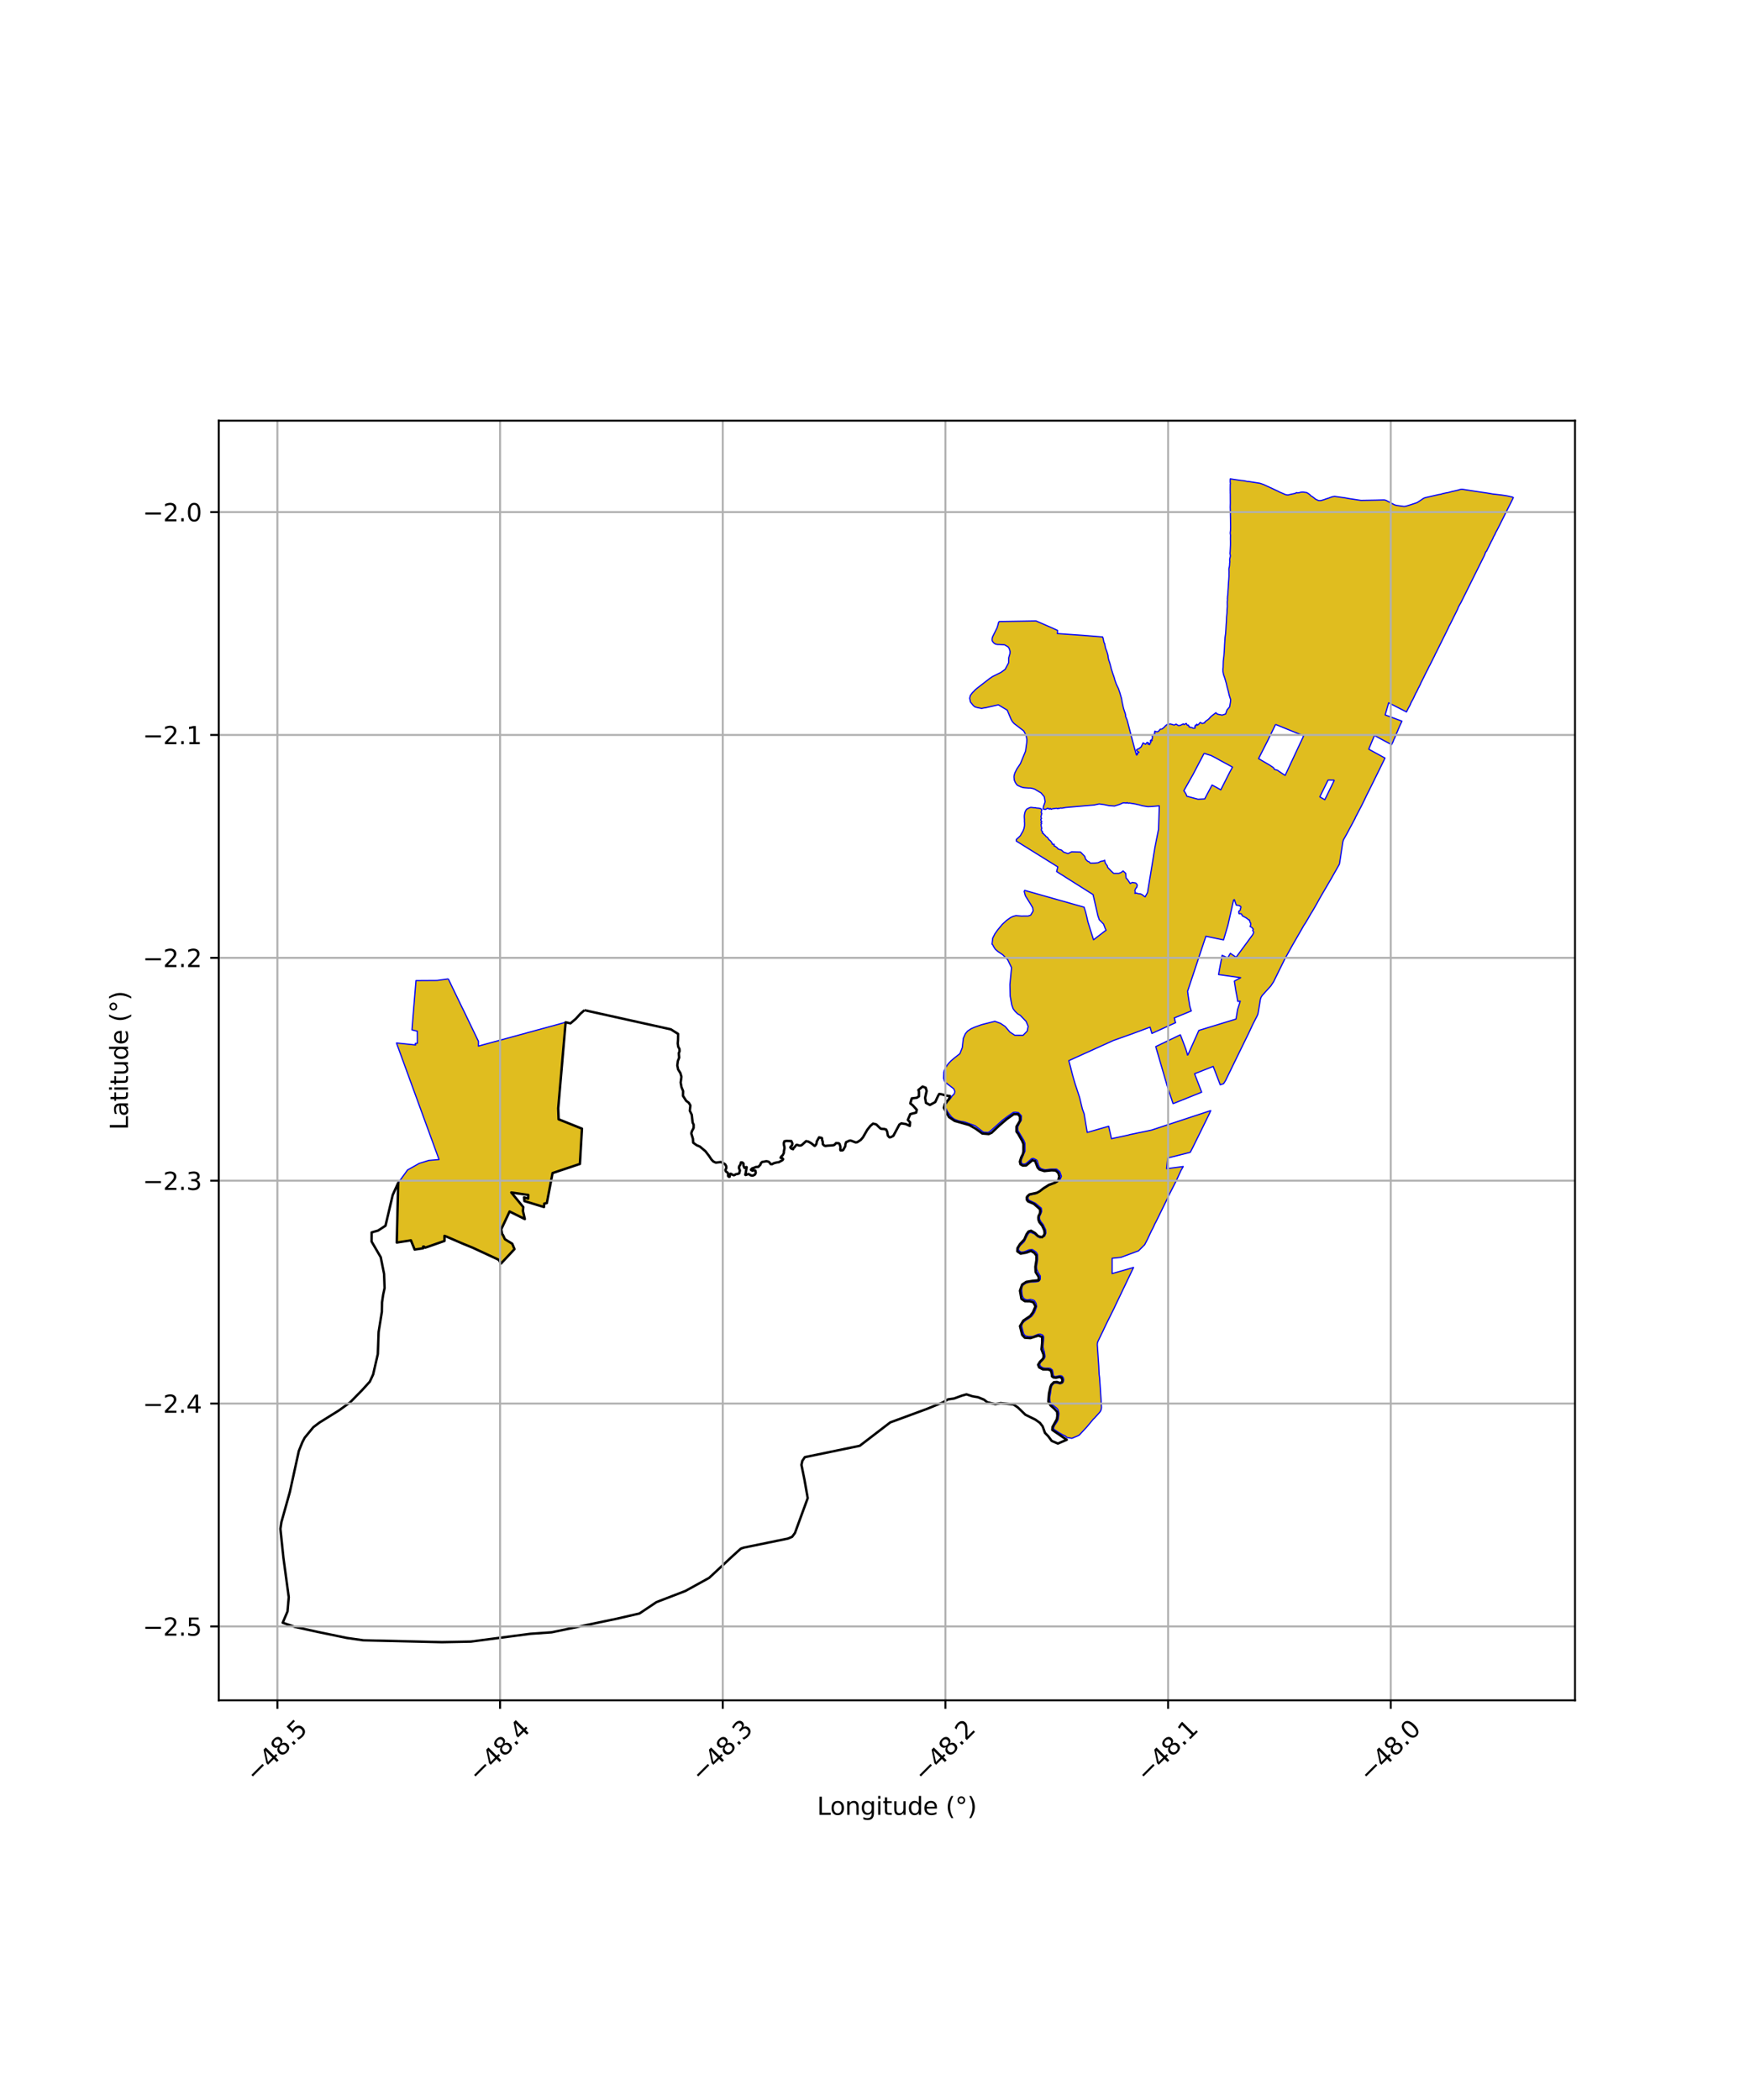 <?xml version="1.0" encoding="utf-8" standalone="no"?>
<!DOCTYPE svg PUBLIC "-//W3C//DTD SVG 1.1//EN"
  "http://www.w3.org/Graphics/SVG/1.1/DTD/svg11.dtd">
<svg xmlns:xlink="http://www.w3.org/1999/xlink" width="720pt" height="864pt" viewBox="0 0 720 864" xmlns="http://www.w3.org/2000/svg" version="1.1">
 <defs>
  <style type="text/css">*{stroke-linejoin: round; stroke-linecap: butt}</style>
 </defs>
 <g id="figure_1">
  <g id="patch_1">
   <path d="M 0 864 
L 720 864 
L 720 0 
L 0 0 
z
" style="fill: #ffffff"/>
  </g>
  <g id="axes_1">
   <g id="patch_2">
    <path d="M 90 699.563 
L 648 699.563 
L 648 173.077 
L 90 173.077 
z
" style="fill: #ffffff"/>
   </g>
   <g id="PatchCollection_1">
    <path d="M 184.439 402.726 
L 186.445 406.912 
L 190.066 414.401 
L 190.553 415.373 
L 191.496 417.295 
L 192.394 419.183 
L 196.853 428.444 
L 196.83 430.394 
L 232.721 420.59 
L 232.387 424.465 
L 229.667 455.967 
L 229.827 460.504 
L 239.434 464.36 
L 238.593 478.875 
L 227.338 482.635 
L 224.985 494.967 
L 223.909 495.195 
L 223.816 496.603 
L 215.773 494.162 
L 215.607 492.64 
L 217.29 493.157 
L 217.346 491.639 
L 210.367 490.633 
L 215.3 496.642 
L 215.153 498.223 
L 215.924 501.556 
L 209.662 498.445 
L 206.23 505.764 
L 206.597 507.722 
L 206.92 508.104 
L 207.733 509.84 
L 210.752 511.708 
L 211.673 513.922 
L 206.141 519.851 
L 205.243 518.378 
L 204.443 517.964 
L 203.957 517.656 
L 203.82 517.582 
L 202.639 517.035 
L 194.418 513.315 
L 193.642 512.945 
L 190.452 511.698 
L 189.038 511.093 
L 183.929 508.875 
L 183.667 508.771 
L 182.885 508.468 
L 182.848 508.809 
L 182.835 508.979 
L 182.87 510.563 
L 181.235 511.133 
L 181.065 511.167 
L 175.791 513.036 
L 175.634 513.096 
L 174.897 513.316 
L 174.415 512.863 
L 174.085 512.911 
L 174.062 513.588 
L 170.616 514.081 
L 169.08 510.289 
L 168.922 510.342 
L 163.248 511.21 
L 163.821 486.675 
L 167.691 481.342 
L 172.475 478.649 
L 176.423 477.429 
L 180.628 477.067 
L 163.12 429.11 
L 170.995 429.932 
L 170.858 429.302 
L 171.72 429.234 
L 171.695 424.267 
L 169.483 423.72 
L 171.149 403.434 
L 179.805 403.379 
L 184.439 402.726 
" clip-path="url(#p86b2818e04)" style="fill: #e0bd1f; stroke: #0000ff; stroke-width: 0.5"/>
    <path d="M 510.728 197.687 
L 511.358 197.736 
L 512.107 197.854 
L 513.218 198.098 
L 513.577 198.085 
L 516.171 198.487 
L 516.55 198.545 
L 517.276 198.656 
L 517.965 198.761 
L 518.316 198.817 
L 518.362 198.832 
L 518.851 198.992 
L 519.98 199.391 
L 526.154 202.258 
L 526.282 202.373 
L 527.882 203.055 
L 528.921 203.506 
L 529.315 203.585 
L 529.689 203.609 
L 529.834 203.665 
L 530.454 203.514 
L 531.753 203.227 
L 532.347 203.105 
L 532.928 202.97 
L 533.185 202.818 
L 533.416 202.658 
L 533.75 202.781 
L 534.601 202.69 
L 534.849 202.583 
L 535.18 202.514 
L 535.837 202.449 
L 536.568 202.487 
L 536.844 202.572 
L 537.3 202.577 
L 537.664 202.705 
L 537.98 202.867 
L 538.292 203.079 
L 538.929 203.532 
L 539.226 203.904 
L 539.951 204.358 
L 540.459 204.73 
L 541.285 205.39 
L 542.366 205.887 
L 542.57 205.958 
L 542.793 205.941 
L 543.15 205.96 
L 543.525 205.919 
L 544.217 205.726 
L 544.592 205.601 
L 544.758 205.578 
L 545.325 205.346 
L 546.949 204.832 
L 547.149 204.724 
L 547.907 204.466 
L 548.279 204.347 
L 549.143 204.228 
L 553.414 204.832 
L 555.128 205.151 
L 555.478 205.201 
L 557.393 205.487 
L 559.261 205.768 
L 559.992 205.868 
L 566.271 205.755 
L 567.041 205.732 
L 569.323 205.678 
L 569.682 205.706 
L 570.033 205.793 
L 570.381 205.938 
L 571.412 206.482 
L 573.799 207.72 
L 574.613 207.944 
L 577.681 208.371 
L 578.437 208.252 
L 579.876 207.826 
L 582.988 206.811 
L 584.262 205.991 
L 585.615 205.063 
L 586.32 204.768 
L 591.866 203.49 
L 592.783 203.349 
L 593.399 203.145 
L 595.228 202.725 
L 595.633 202.688 
L 597.822 202.104 
L 597.936 202.112 
L 599.595 201.715 
L 600.029 201.625 
L 600.305 201.498 
L 600.666 201.414 
L 601.015 201.341 
L 601.355 201.313 
L 601.697 201.321 
L 602.049 201.362 
L 602.421 201.418 
L 603.852 201.642 
L 604.228 201.7 
L 605.749 201.938 
L 609.044 202.434 
L 611.285 202.762 
L 611.66 202.815 
L 614.265 203.266 
L 616.734 203.537 
L 617.72 203.655 
L 619.698 203.954 
L 620.354 204.077 
L 622.239 204.503 
L 622.636 204.733 
L 621.57 206.902 
L 621.45 207.136 
L 620.56 208.888 
L 619.57 210.855 
L 618.612 212.785 
L 618.514 212.984 
L 617.143 215.723 
L 615.93 218.113 
L 615.334 219.167 
L 615.154 219.664 
L 614.4 221.043 
L 614.293 221.374 
L 613.665 222.623 
L 613.351 223.103 
L 613.363 223.232 
L 613.059 223.833 
L 612.934 223.947 
L 612.915 224.125 
L 612.167 225.62 
L 611.55 226.876 
L 611.306 226.986 
L 610.719 228.538 
L 609.417 231.15 
L 608.182 233.626 
L 607.248 235.5 
L 606.411 237.179 
L 604.086 241.864 
L 602.954 244.141 
L 601.958 246.142 
L 601.009 248.037 
L 600.629 248.678 
L 600.042 249.767 
L 599.672 250.699 
L 598.9 252.272 
L 598.069 253.941 
L 597.411 255.278 
L 596.755 256.602 
L 596.168 257.674 
L 595.798 258.529 
L 595.503 259.124 
L 594.692 260.767 
L 594.057 262.049 
L 593.421 263.344 
L 592.718 264.76 
L 592.483 265.207 
L 591.981 266.252 
L 591.406 267.412 
L 590.548 269.069 
L 590.183 269.875 
L 589.382 271.481 
L 588.533 273.185 
L 587.739 274.677 
L 587.604 275.028 
L 587.388 275.43 
L 586.469 277.217 
L 585.572 279.067 
L 584.529 281.128 
L 584.487 281.306 
L 584.165 281.954 
L 583.683 282.925 
L 583.532 283.152 
L 583.362 283.577 
L 583.049 284.203 
L 582.731 284.854 
L 582.517 285.14 
L 581.579 287.173 
L 581.249 287.84 
L 580.639 288.911 
L 580.069 290.231 
L 579.459 291.317 
L 578.666 292.905 
L 571.338 289.155 
L 570.363 292.511 
L 569.89 294.139 
L 576.772 296.686 
L 576.742 296.858 
L 576.033 298.351 
L 575.454 299.658 
L 575.002 300.784 
L 574.61 301.693 
L 574.187 302.696 
L 573.808 303.61 
L 573.411 304.399 
L 573.24 304.948 
L 572.93 305.616 
L 572.525 306.379 
L 565.479 302.597 
L 563.143 308.239 
L 569.806 311.881 
L 569.345 312.901 
L 568.653 314.297 
L 567.525 316.602 
L 566.69 318.294 
L 566.198 319.293 
L 565.853 319.997 
L 564.845 322.043 
L 564.167 323.408 
L 563.306 325.159 
L 562.395 326.941 
L 561.313 329.209 
L 560.189 331.494 
L 557.741 336.169 
L 557.672 336.318 
L 557.481 336.792 
L 554.045 343.212 
L 552.717 345.559 
L 552.504 346.306 
L 551.93 350.015 
L 551.163 355.039 
L 551.089 355.39 
L 550.986 355.703 
L 547.625 361.63 
L 543.851 368.084 
L 542.788 369.941 
L 541.833 371.689 
L 539.975 374.913 
L 539.271 376.009 
L 538.865 376.728 
L 538.771 376.873 
L 538.236 377.844 
L 537.846 378.497 
L 537.101 379.732 
L 536.439 380.73 
L 535.183 382.941 
L 533.087 386.578 
L 531.856 388.702 
L 528.646 394.479 
L 526.306 399.216 
L 525.649 400.553 
L 525.012 401.855 
L 524.03 403.856 
L 523.039 405.363 
L 522.899 405.591 
L 521.56 407.073 
L 520.356 408.406 
L 519.269 409.61 
L 518.755 410.483 
L 518.542 411.252 
L 518.358 412.409 
L 518.073 414.153 
L 517.772 416.034 
L 517.53 417.231 
L 517.247 417.922 
L 515.362 421.602 
L 513.843 424.878 
L 512.654 427.306 
L 511.187 430.301 
L 508.611 435.577 
L 504.199 444.628 
L 503.411 445.861 
L 502.04 446.312 
L 499.137 438.76 
L 491.645 441.717 
L 491.48 441.758 
L 494.391 449.352 
L 493.134 449.874 
L 492.98 449.941 
L 483.66 453.675 
L 482.624 454.067 
L 479.974 446.07 
L 479.975 445.949 
L 475.5 430.609 
L 485.625 425.742 
L 485.944 426.524 
L 486.556 428.121 
L 487.914 431.741 
L 488.423 433.378 
L 488.562 434.073 
L 488.744 433.994 
L 493.237 423.948 
L 508.538 419.264 
L 509.168 415.386 
L 510.264 411.914 
L 509.261 412.009 
L 508.894 409.924 
L 508.467 407.685 
L 507.834 403.663 
L 510.455 402.25 
L 501.354 400.965 
L 502.02 397.259 
L 502.434 395.159 
L 502.803 393.015 
L 505.1 394.116 
L 506.204 392.23 
L 508.58 393.832 
L 515.329 384.653 
L 515.65 384.048 
L 515.805 383.474 
L 515.376 382.805 
L 515.643 382.291 
L 515.028 381.562 
L 514.332 381.193 
L 514.568 380.542 
L 514.562 379.798 
L 514.24 379.342 
L 514.145 378.663 
L 513.956 378.44 
L 513.575 378.392 
L 513.194 377.947 
L 512.802 377.75 
L 512.617 377.519 
L 512.369 377.486 
L 511.984 377.223 
L 511.673 377.117 
L 511.533 376.935 
L 511.261 376.903 
L 511.032 376.652 
L 510.995 376.457 
L 510.844 376.16 
L 510.641 375.987 
L 510.526 375.913 
L 510.402 375.904 
L 510.222 375.996 
L 510.089 375.972 
L 509.768 375.932 
L 509.754 375.684 
L 509.627 375.469 
L 509.679 375.179 
L 509.651 374.919 
L 509.919 374.748 
L 510.254 374.482 
L 510.32 374.159 
L 510.34 373.943 
L 510.369 373.801 
L 510.451 373.562 
L 510.518 373.529 
L 510.524 373.007 
L 510.108 372.802 
L 510.055 372.628 
L 509.343 372.524 
L 508.619 372.389 
L 507.857 370.144 
L 507.543 370.27 
L 505.204 380.649 
L 503.398 386.717 
L 496.134 385.194 
L 488.606 407.846 
L 488.874 409.917 
L 489.188 411.937 
L 489.512 413.924 
L 489.81 414.926 
L 490.137 415.936 
L 483.13 418.805 
L 483.416 419.657 
L 483.285 419.734 
L 483.683 420.753 
L 473.915 425.19 
L 473.165 422.599 
L 465.552 425.439 
L 465.39 425.491 
L 458.046 428.102 
L 439.737 436.389 
L 440.519 439.29 
L 441.146 441.799 
L 441.656 443.646 
L 442.366 446.04 
L 444.164 451.491 
L 445.286 456.132 
L 445.338 456.32 
L 446.022 458.207 
L 447.323 465.91 
L 449.303 465.34 
L 456.138 463.368 
L 457.298 468.499 
L 460.877 467.724 
L 464.239 466.994 
L 464.368 466.962 
L 465.005 466.762 
L 465.554 466.667 
L 467.028 466.363 
L 467.655 466.222 
L 469.633 465.817 
L 471.338 465.464 
L 473.863 464.921 
L 498.139 456.925 
L 497.278 458.807 
L 493.368 466.78 
L 490.717 472.154 
L 489.703 474.108 
L 480.91 476.309 
L 480.632 476.429 
L 480.429 476.532 
L 480.243 478.288 
L 479.975 480.83 
L 486.819 479.938 
L 485.825 481.693 
L 483.999 485.696 
L 481.242 491.117 
L 480.144 493.444 
L 479.235 495.291 
L 478.121 497.556 
L 476.927 499.996 
L 475.734 502.422 
L 475.049 503.701 
L 474.974 503.873 
L 474.745 504.448 
L 474.274 505.418 
L 473.775 506.324 
L 472.143 509.811 
L 470.953 512.114 
L 468.428 514.631 
L 461.153 517.317 
L 457.562 517.687 
L 457.55 523.994 
L 466.377 521.474 
L 458.584 537.775 
L 458.578 537.832 
L 454.989 545.071 
L 454.193 546.751 
L 453.953 547.293 
L 452.436 550.399 
L 451.955 551.401 
L 451.645 552.093 
L 451.537 552.46 
L 451.481 552.843 
L 451.459 553.241 
L 451.577 555.107 
L 451.611 555.484 
L 451.985 560.878 
L 452.062 562.077 
L 452.208 565.344 
L 452.398 566.848 
L 452.819 573.15 
L 452.978 575.643 
L 453.073 577.137 
L 453.18 579.006 
L 453.155 579.38 
L 452.98 580.117 
L 452.854 580.421 
L 452.466 581.037 
L 451.97 581.602 
L 451.205 582.439 
L 450.195 583.548 
L 449.873 583.819 
L 447.111 587.141 
L 444.069 590.403 
L 443.427 590.759 
L 441.18 591.691 
L 440.935 591.75 
L 439.016 591.417 
L 438.202 590.748 
L 437.185 590.311 
L 435.328 589.223 
L 433.616 588.049 
L 433.463 587.723 
L 433.526 587.311 
L 433.607 587.093 
L 433.891 586.411 
L 434.476 585.605 
L 434.912 584.931 
L 435.263 584.192 
L 435.357 583.913 
L 435.414 583.628 
L 435.656 581.757 
L 435.665 581.445 
L 435.408 580.347 
L 435.309 580.034 
L 434.759 579.347 
L 433.227 578.173 
L 432.823 577.862 
L 432.036 576.832 
L 431.976 576.639 
L 431.907 575.786 
L 431.879 575.201 
L 431.915 574.629 
L 432.209 573.162 
L 432.238 572.852 
L 432.416 571.376 
L 432.725 570.251 
L 432.838 570.033 
L 433.376 569.389 
L 433.776 569.078 
L 434.238 568.97 
L 435.979 569.292 
L 436.651 569.241 
L 437.021 569.089 
L 437.449 568.536 
L 437.589 568.185 
L 437.639 567.506 
L 437.573 567.15 
L 437.443 566.796 
L 437.001 566.242 
L 436.645 566.058 
L 436.265 566.019 
L 435.612 566.067 
L 434.448 566.342 
L 434.195 566.374 
L 433.992 566.358 
L 433.587 566.113 
L 433.325 565.717 
L 433.204 564.586 
L 432.949 563.642 
L 432.154 563.025 
L 431.786 562.938 
L 430.85 562.926 
L 429.98 562.93 
L 429.182 562.784 
L 428.467 562.399 
L 428.076 562.065 
L 427.832 561.669 
L 427.819 561.201 
L 427.868 560.983 
L 427.962 560.771 
L 428.26 560.371 
L 428.463 560.198 
L 429.243 559.359 
L 429.665 558.914 
L 429.915 558.306 
L 429.933 557.945 
L 429.802 557.055 
L 429.749 556.776 
L 429.679 556.198 
L 429.322 555.094 
L 429.284 554.817 
L 429.146 554.269 
L 429.137 554.02 
L 429.249 552.277 
L 429.328 551.693 
L 429.419 550.505 
L 429.416 550.178 
L 429.342 549.814 
L 428.907 549.252 
L 427.961 548.901 
L 427.01 549.011 
L 424.89 549.905 
L 423.099 549.919 
L 421.913 549.605 
L 421.406 549.143 
L 421.066 548.501 
L 420.624 546.716 
L 420.351 545.521 
L 420.639 544.619 
L 420.838 544.226 
L 421.559 543.586 
L 422.152 543.112 
L 423.303 542.411 
L 424.49 541.518 
L 425.242 540.512 
L 425.733 539.695 
L 426.496 537.598 
L 426.41 536.931 
L 426.289 536.276 
L 425.586 535.146 
L 424.946 534.839 
L 423.981 534.634 
L 423.357 534.733 
L 422.516 534.8 
L 421.739 534.575 
L 421.11 534.099 
L 420.705 533.39 
L 420.469 532.273 
L 420.344 530.792 
L 420.396 529.929 
L 420.654 529.142 
L 420.975 528.722 
L 421.893 528.042 
L 423.291 527.575 
L 423.858 527.479 
L 425.362 527.433 
L 426.295 527.381 
L 427.268 527.177 
L 427.992 526.369 
L 428.024 525.022 
L 427.033 523.376 
L 426.557 522.276 
L 426.468 521.712 
L 426.469 520.833 
L 426.686 519.641 
L 426.912 518.089 
L 426.888 516.148 
L 426.36 515.24 
L 425.563 514.646 
L 424.714 514.109 
L 423.401 514.214 
L 422.257 514.704 
L 421.148 515.102 
L 420.042 515.137 
L 419.377 514.68 
L 419.079 514.294 
L 419.063 513.794 
L 419.21 513.26 
L 419.5 512.769 
L 419.869 512.314 
L 420.753 511.467 
L 421.429 510.77 
L 422.528 508.54 
L 422.986 507.744 
L 423.31 507.308 
L 423.747 507.088 
L 424.252 507.09 
L 425.583 507.698 
L 426.75 508.681 
L 427.949 509.335 
L 429.805 508.595 
L 430.319 507.268 
L 430.183 505.911 
L 429.22 503.856 
L 428.253 502.63 
L 427.834 501.84 
L 427.672 501.305 
L 427.682 500.752 
L 427.814 500.205 
L 428.088 499.668 
L 428.573 498.452 
L 428.424 497.081 
L 425.977 495.026 
L 424.373 494.28 
L 423.398 493.833 
L 422.955 493.276 
L 422.976 492.523 
L 423.165 492.078 
L 423.796 491.651 
L 424.63 491.47 
L 426.163 491.18 
L 431.573 487.74 
L 434.937 486.327 
L 436.139 485.241 
L 436.717 483.965 
L 436.021 482.095 
L 434.73 481.012 
L 432.175 481.03 
L 430.098 481.287 
L 428.962 481.032 
L 428.43 480.85 
L 428.218 480.704 
L 428.005 480.517 
L 427.609 480.103 
L 427.474 479.875 
L 427.358 479.621 
L 427.174 479.049 
L 426.991 478.469 
L 426.837 477.86 
L 426.694 477.521 
L 426.425 477.223 
L 425.199 476.612 
L 424.452 476.717 
L 422.334 478.573 
L 421.613 478.96 
L 420.672 478.891 
L 420.227 478.321 
L 420.172 477.264 
L 421.73 473.583 
L 421.695 470.375 
L 421.201 469.117 
L 418.785 465.126 
L 418.734 463.663 
L 419.564 461.919 
L 420.223 460.852 
L 420.254 459.097 
L 419.066 457.778 
L 417.752 457.594 
L 416.868 457.692 
L 414.489 459.347 
L 412.523 460.829 
L 407.467 465.356 
L 406.574 465.913 
L 404.634 465.817 
L 401.201 463.172 
L 397.21 461.719 
L 396.407 461.509 
L 395.612 461.425 
L 394.843 461.243 
L 394.465 461.168 
L 394.108 461.042 
L 393.187 460.691 
L 392.668 460.453 
L 392.021 459.995 
L 391.32 459.368 
L 390.501 458.271 
L 389.706 457.157 
L 388.91 455.443 
L 389.013 454.832 
L 389.248 454.203 
L 389.869 453.171 
L 391.216 451.738 
L 391.738 450.9 
L 392.585 450.065 
L 392.865 449.077 
L 392.409 447.977 
L 391.816 447.505 
L 389.841 445.996 
L 389.188 445.463 
L 388.645 444.915 
L 388.24 443.66 
L 388.331 441.117 
L 388.512 440.463 
L 388.645 440.147 
L 388.805 439.822 
L 388.957 439.495 
L 389.111 439.195 
L 389.301 438.903 
L 389.492 438.6 
L 389.679 438.303 
L 389.87 438.021 
L 390.088 437.749 
L 390.301 437.475 
L 391.282 436.46 
L 392.632 435.303 
L 394.93 433.507 
L 395.897 431.065 
L 396.335 427.204 
L 397.181 425.309 
L 398.053 424.239 
L 399.525 423.265 
L 401.034 422.596 
L 403.836 421.58 
L 409.314 420.195 
L 411.643 421.04 
L 413.553 422.32 
L 415.516 424.633 
L 417.549 425.961 
L 420.908 425.962 
L 422.625 424.218 
L 423.023 422.253 
L 422.176 420.237 
L 419.769 417.738 
L 418.654 417.091 
L 418.202 416.648 
L 417.739 416.188 
L 417.53 415.962 
L 417.342 415.714 
L 416.959 415.186 
L 416.794 414.943 
L 416.269 413.43 
L 415.619 409.813 
L 415.507 405.102 
L 416.174 398.107 
L 414.578 394.83 
L 414.021 394.274 
L 412.538 392.805 
L 410.584 391.485 
L 409.508 390.553 
L 409.008 389.81 
L 408.363 388.617 
L 408.14 388.472 
L 408.428 385.98 
L 409.357 384.152 
L 410.454 382.609 
L 412.38 380.29 
L 414.145 378.669 
L 415.787 377.508 
L 416.839 377.013 
L 417.977 376.717 
L 420.207 376.892 
L 423.054 376.868 
L 424.057 376.511 
L 425.063 374.803 
L 424.874 373.456 
L 423.863 371.739 
L 421.955 368.701 
L 421.778 368.248 
L 421.656 367.816 
L 421.591 367.598 
L 421.542 367.434 
L 421.456 367.031 
L 421.371 366.722 
L 421.604 366.33 
L 446.017 373.242 
L 446.665 375.297 
L 447.164 377.334 
L 447.577 379.211 
L 449.907 386.66 
L 454.916 382.812 
L 455.093 382.734 
L 454.764 382.141 
L 454.033 380.191 
L 452.262 378.396 
L 451.697 376.724 
L 449.721 368.061 
L 434.723 358.586 
L 435.207 356.669 
L 418.119 346.027 
L 418.124 345.408 
L 418.734 344.854 
L 419.223 344.41 
L 419.822 343.81 
L 420.309 342.903 
L 420.862 341.999 
L 421.29 340.933 
L 421.506 339.796 
L 421.529 338.636 
L 421.47 337.967 
L 421.488 337.307 
L 421.42 336.188 
L 421.434 335.534 
L 421.527 334.89 
L 421.683 334.25 
L 421.821 333.848 
L 422.116 333.304 
L 422.433 332.906 
L 422.976 332.604 
L 423.459 332.373 
L 423.872 332.222 
L 424.107 332.161 
L 424.364 332.188 
L 424.819 332.229 
L 425.27 332.297 
L 425.674 332.316 
L 425.964 332.304 
L 426.388 332.432 
L 427.015 332.481 
L 427.519 332.525 
L 427.999 332.628 
L 428.505 332.928 
L 428.577 333.528 
L 428.312 334.187 
L 428.579 334.531 
L 428.623 334.67 
L 428.572 334.93 
L 428.451 335.179 
L 428.454 335.428 
L 428.263 335.993 
L 428.497 336.753 
L 428.477 336.886 
L 428.245 337.048 
L 428.189 337.362 
L 428.398 337.634 
L 428.608 338.092 
L 428.262 338.375 
L 428.579 338.798 
L 428.289 339.265 
L 428.4 339.562 
L 428.359 339.853 
L 428.442 340.208 
L 428.538 340.486 
L 428.598 340.909 
L 428.367 341.419 
L 428.575 341.855 
L 428.917 342.086 
L 428.829 342.741 
L 429.379 342.949 
L 429.454 343.267 
L 429.9 343.596 
L 430.443 344.249 
L 430.904 344.47 
L 431.612 345.514 
L 432.064 345.821 
L 432.68 346.55 
L 432.989 347.336 
L 433.733 347.381 
L 433.622 348.001 
L 434.199 348.232 
L 435.012 348.852 
L 435.345 349.305 
L 436.721 349.748 
L 437.574 350.565 
L 439.398 351.197 
L 440.893 350.469 
L 444.576 350.571 
L 446.279 352.317 
L 446.671 353.517 
L 447.51 354.371 
L 447.986 354.497 
L 448.606 355.131 
L 450.373 355.089 
L 451.853 354.935 
L 452.893 354.378 
L 453.858 354.232 
L 454.501 353.939 
L 454.704 355.016 
L 455.574 356.237 
L 455.757 356.902 
L 457.182 358.391 
L 458.189 359.325 
L 460.334 359.325 
L 461.271 358.966 
L 462.075 358.319 
L 463.148 359.325 
L 463.287 361.216 
L 463.819 361.766 
L 464.221 362.341 
L 465.006 363.517 
L 465.856 363.061 
L 467.273 363.299 
L 467.671 363.703 
L 467.907 364.196 
L 467.733 364.973 
L 467.563 365.082 
L 467.577 365.303 
L 467.317 365.447 
L 466.918 366.341 
L 467.065 366.899 
L 466.942 367.563 
L 467.565 367.422 
L 468.131 367.655 
L 469.257 367.783 
L 469.963 368.12 
L 470.44 368.534 
L 471.142 368.986 
L 472.124 367.228 
L 473.766 357.289 
L 475.158 348.673 
L 476.646 341.19 
L 476.944 331.714 
L 476.94 331.543 
L 475.341 331.689 
L 473.777 331.83 
L 472.211 331.88 
L 471.262 331.727 
L 470.049 331.531 
L 468.762 331.175 
L 468.716 331.142 
L 468.472 331.081 
L 467.894 330.99 
L 467.537 330.877 
L 467.037 330.776 
L 466.771 330.747 
L 466.709 330.711 
L 464.616 330.393 
L 464.491 330.453 
L 464.086 330.448 
L 463.727 330.207 
L 463.462 330.403 
L 462.611 330.316 
L 462.514 330.298 
L 462.379 330.324 
L 462.138 330.323 
L 461.703 330.458 
L 461.217 330.706 
L 460.52 330.986 
L 458.546 331.632 
L 456.317 331.481 
L 454.287 331.052 
L 452.211 330.765 
L 450.161 331.213 
L 438.404 332.223 
L 436.851 332.509 
L 436.43 332.438 
L 435.826 332.602 
L 435.505 332.511 
L 435.246 332.748 
L 434.673 332.548 
L 432.965 332.783 
L 432.442 332.968 
L 432.109 332.61 
L 431.738 332.924 
L 431.113 332.501 
L 430.048 333.043 
L 429.214 332.86 
L 429.221 332.517 
L 429.31 331.819 
L 429.665 330.816 
L 430.003 329.86 
L 429.657 327.826 
L 428.344 326.248 
L 425.723 324.692 
L 424.855 324.412 
L 423.971 324.238 
L 423.086 324.225 
L 421.541 324.107 
L 420.91 324.016 
L 420.261 323.825 
L 419.874 323.671 
L 418.718 323.154 
L 418.423 322.909 
L 418.162 322.608 
L 417.719 321.923 
L 417.305 320.94 
L 417.181 319.649 
L 417.25 319.027 
L 417.551 317.997 
L 418.359 316.366 
L 419.823 314.179 
L 421.924 309.084 
L 422.432 305.46 
L 422.488 304.292 
L 422.425 303.9 
L 422.211 302.807 
L 421.929 302.11 
L 421.188 300.723 
L 417.256 297.704 
L 416.532 296.913 
L 415.989 295.957 
L 414.401 292.17 
L 410.752 289.986 
L 405.433 291.192 
L 404.923 291.237 
L 403.87 291.465 
L 402.138 291.12 
L 401.146 290.839 
L 400.467 290.306 
L 399.272 288.842 
L 398.945 287.28 
L 399.236 286.105 
L 400.093 284.974 
L 400.633 284.458 
L 401.194 283.841 
L 402.172 283.028 
L 407.185 279.145 
L 408.382 278.341 
L 408.917 278.087 
L 411.821 276.638 
L 413.547 275.385 
L 414.973 272.699 
L 414.996 270.686 
L 415.524 268.896 
L 415.561 268.014 
L 415.287 267.002 
L 415.199 266.792 
L 414.848 266.275 
L 414.696 266.102 
L 413.324 265.305 
L 413.123 265.305 
L 411.197 265.175 
L 410.345 265.159 
L 409.639 265.022 
L 409.163 264.753 
L 408.829 264.479 
L 408.745 264.382 
L 408.375 263.916 
L 408.198 263.56 
L 408.185 263.438 
L 408.183 263.084 
L 408.191 262.907 
L 408.203 262.765 
L 408.228 262.514 
L 408.338 262.159 
L 408.562 261.625 
L 408.631 261.503 
L 410.226 258.289 
L 410.557 257.235 
L 410.824 256.178 
L 410.867 255.961 
L 411.205 255.724 
L 426.242 255.47 
L 432.442 258.15 
L 435.11 259.377 
L 435.083 259.852 
L 435.03 260.668 
L 445.74 261.422 
L 453.633 262.052 
L 453.746 262.325 
L 453.843 262.586 
L 454.022 263.399 
L 454.048 263.539 
L 454.082 263.813 
L 454.198 264.298 
L 454.461 264.754 
L 454.576 265.272 
L 454.605 265.509 
L 454.836 266.614 
L 455.365 268 
L 455.748 269.233 
L 455.77 269.397 
L 455.845 269.637 
L 455.94 270.488 
L 456.149 271.47 
L 456.269 271.822 
L 456.632 272.924 
L 456.778 273.453 
L 456.817 273.569 
L 456.999 274.277 
L 457.14 274.792 
L 457.136 274.886 
L 457.328 275.523 
L 457.945 277.461 
L 458.105 277.869 
L 458.524 279.142 
L 458.625 279.617 
L 458.738 279.936 
L 459.299 281.513 
L 460.156 283.293 
L 460.727 284.976 
L 461.418 287.365 
L 461.445 287.532 
L 461.54 287.983 
L 461.621 288.647 
L 461.799 289.322 
L 461.787 289.487 
L 461.846 289.611 
L 462.069 290.648 
L 462.281 291.566 
L 462.417 291.964 
L 462.987 293.677 
L 463.105 294.274 
L 463.064 294.662 
L 463.724 296.241 
L 464.105 297.669 
L 465.216 301.984 
L 466.927 308.434 
L 467.603 310.645 
L 467.685 310.642 
L 468.025 310.275 
L 467.903 309.829 
L 468.611 309.511 
L 467.891 309.049 
L 467.561 308.559 
L 467.861 308.306 
L 468.715 307.916 
L 469.511 307.288 
L 469.94 306.381 
L 470.277 305.645 
L 471.299 306.215 
L 471.91 305.446 
L 472.513 305.614 
L 472.291 306.144 
L 473.045 306.336 
L 473.008 305.889 
L 473.497 305.516 
L 473.267 304.772 
L 473.538 304.47 
L 473.763 304.816 
L 474.006 304.677 
L 473.893 304.231 
L 474.19 303.557 
L 474.032 302.854 
L 474.514 302.48 
L 474.681 302.174 
L 475.134 301.988 
L 474.939 301.852 
L 475.137 301.608 
L 475.13 301.345 
L 474.991 301.268 
L 475.163 300.805 
L 475.442 300.956 
L 476.153 301.106 
L 476.727 300.779 
L 477.352 300.013 
L 478.08 299.942 
L 478.941 299.25 
L 479.534 298.593 
L 480.171 298.077 
L 481.53 297.851 
L 482.178 298.032 
L 483.096 298.303 
L 483.867 297.906 
L 484.859 298.54 
L 485.637 298.424 
L 486.841 297.82 
L 487.133 298.103 
L 488.073 297.63 
L 488.484 298.371 
L 488.928 298.314 
L 489.227 299.09 
L 489.425 298.997 
L 489.838 299.353 
L 490.32 299.3 
L 490.904 299.626 
L 491.657 299.583 
L 491.708 299.077 
L 491.566 298.806 
L 491.828 298.76 
L 491.805 298.407 
L 491.967 298.501 
L 492.128 298.346 
L 492.393 297.928 
L 492.554 298.399 
L 492.623 298.236 
L 493.004 298.166 
L 493.801 297.233 
L 494.623 297.669 
L 494.885 297.613 
L 494.971 297.577 
L 495.16 297.514 
L 495.393 297.421 
L 495.634 297.39 
L 495.628 297.185 
L 495.826 296.98 
L 495.903 296.857 
L 497.239 295.886 
L 498.267 294.76 
L 500.248 293.233 
L 500.687 293.672 
L 501.017 293.845 
L 502.825 294.213 
L 504.258 293.742 
L 504.799 292.133 
L 505.9 290.821 
L 506.229 288.89 
L 506.314 287.861 
L 505.712 285.98 
L 505.471 284.866 
L 505.165 283.706 
L 504.803 282.374 
L 504.567 281.291 
L 504.143 279.815 
L 503.886 278.954 
L 503.385 277.498 
L 503.177 276.419 
L 503.136 275.391 
L 503.223 274.509 
L 503.242 273.717 
L 503.299 271.905 
L 503.52 270.155 
L 503.665 268.395 
L 503.762 266.855 
L 503.83 265.346 
L 503.923 263.809 
L 504.017 262.238 
L 504.235 260.709 
L 504.355 258.991 
L 504.461 257.042 
L 504.591 255.376 
L 504.637 253.913 
L 504.797 252.253 
L 504.837 250.908 
L 504.963 249.587 
L 504.944 248.636 
L 504.94 248.213 
L 504.933 248.022 
L 504.937 247.381 
L 504.995 247.074 
L 505.003 246.346 
L 504.966 246.094 
L 505.045 245.884 
L 505.005 245.522 
L 505.118 244.945 
L 505.175 244.417 
L 505.201 243.871 
L 505.227 243.807 
L 505.208 243.557 
L 505.321 241.925 
L 505.418 240.269 
L 505.565 238.331 
L 505.639 237.047 
L 505.627 235.765 
L 505.65 235.528 
L 505.642 235.459 
L 505.627 234.822 
L 505.603 234.483 
L 505.621 233.813 
L 505.725 233.495 
L 505.792 233.165 
L 505.887 232.504 
L 505.905 231.793 
L 505.946 231.448 
L 505.975 231.104 
L 505.925 230.478 
L 505.915 230.176 
L 506.036 229.578 
L 506.165 229.065 
L 506.205 228.59 
L 506.062 227.776 
L 506.06 227.521 
L 506.097 227.251 
L 506.161 225.99 
L 506.239 224.338 
L 506.248 223.021 
L 506.223 221.594 
L 506.258 220.235 
L 506.138 219.346 
L 506.258 218.174 
L 506.285 216.885 
L 506.272 215.566 
L 506.242 213.102 
L 506.206 210.835 
L 506.136 208.668 
L 506.18 206.977 
L 506.167 205.251 
L 506.162 203.076 
L 506.135 202.929 
L 506.147 202.377 
L 506.135 202.037 
L 506.128 201.735 
L 506.129 201.413 
L 506.134 200.737 
L 506.14 200.383 
L 506.144 200.09 
L 506.149 199.771 
L 506.154 199.485 
L 506.145 199.212 
L 506.221 199.005 
L 506.136 198.417 
L 506.127 197.582 
L 506.165 197.008 
L 510.728 197.687 
M 524.803 298.049 
L 521.561 304.737 
L 517.813 312.115 
L 519.097 312.875 
L 520.745 313.832 
L 522.305 314.741 
L 523.946 315.845 
L 524.394 316.564 
L 525.593 316.902 
L 526.173 317.322 
L 527.742 318.383 
L 528.746 319.019 
L 536.362 302.746 
L 524.803 298.049 
M 548.998 320.971 
L 546.401 320.945 
L 543.013 327.85 
L 545.067 329.03 
L 548.998 320.971 
M 495.409 309.933 
L 490.838 318.655 
L 487.049 325.356 
L 487.452 325.843 
L 487.604 326.118 
L 488.052 326.872 
L 488.312 327.599 
L 492.905 328.818 
L 495.653 328.692 
L 496.147 327.741 
L 498.667 322.984 
L 500.493 323.949 
L 502.265 324.966 
L 505.843 317.904 
L 505.933 317.732 
L 507.079 315.618 
L 505.371 314.667 
L 503.543 313.688 
L 501.703 312.684 
L 500.073 311.765 
L 498.242 310.826 
L 496.677 310.353 
L 495.409 309.933 
" clip-path="url(#p86b2818e04)" style="fill: #e0bd1f; stroke: #0000ff; stroke-width: 0.5"/>
   </g>
   <g id="PatchCollection_2">
    <path d="M 240.448 415.62 
L 276.005 423.499 
L 278.994 425.385 
L 278.956 427.695 
L 278.84 429.341 
L 279.043 430.674 
L 279.538 431.543 
L 279.594 432.473 
L 279.267 433.343 
L 279.429 435.139 
L 278.882 436.552 
L 278.662 438.349 
L 278.989 439.985 
L 279.919 441.477 
L 280.354 443.002 
L 280.047 445.389 
L 280.377 447.255 
L 281.047 448.91 
L 280.991 450.849 
L 282.304 452.899 
L 283.386 453.714 
L 284.052 454.803 
L 283.799 456.988 
L 284.595 458.603 
L 284.971 461.853 
L 285.398 462.731 
L 285.371 464.085 
L 284.668 465.415 
L 284.417 466.319 
L 285.092 468.538 
L 285.197 470.124 
L 286.571 471.144 
L 287.98 471.747 
L 290.232 473.644 
L 291.633 475.452 
L 292.713 477.067 
L 293.498 477.885 
L 294.502 478.336 
L 296.59 478.096 
L 297.564 478.543 
L 298.351 479.036 
L 298.798 479.844 
L 298.835 480.586 
L 298.454 481.357 
L 298.643 481.969 
L 299.42 482.523 
L 299.537 482.778 
L 299.552 483.834 
L 299.893 484.168 
L 300.199 484.126 
L 300.213 483.9 
L 300.512 482.922 
L 300.739 482.942 
L 301.653 483.458 
L 301.953 483.528 
L 302.315 483.402 
L 302.665 483.127 
L 303.683 482.953 
L 304.133 482.719 
L 304.425 481.555 
L 304.063 480.641 
L 304.056 480.251 
L 304.164 479.781 
L 304.626 479.145 
L 304.83 478.258 
L 305.308 478.23 
L 305.768 478.558 
L 305.88 478.691 
L 305.9 479.627 
L 306.266 480.483 
L 306.434 480.455 
L 307.049 480.175 
L 307.189 480.202 
L 306.791 482.653 
L 306.614 483.325 
L 306.797 483.434 
L 307.884 483.017 
L 308.445 483.249 
L 308.815 483.542 
L 309.525 483.694 
L 309.879 483.619 
L 310.471 483.35 
L 310.704 483.085 
L 310.946 482.495 
L 310.755 481.605 
L 309.75 481.448 
L 309.591 481.66 
L 309.018 481.368 
L 308.973 481.205 
L 309.457 480.694 
L 309.793 480.626 
L 311.007 480.139 
L 312.014 480.077 
L 312.888 479.13 
L 312.983 478.671 
L 313.518 478.078 
L 315.326 477.756 
L 316.159 477.934 
L 316.515 478.204 
L 317.081 478.945 
L 317.659 478.965 
L 318.475 478.543 
L 319.79 478.216 
L 320.364 478.191 
L 321.921 477.337 
L 322.215 476.914 
L 321.832 476.484 
L 321.166 476.349 
L 321.436 475.837 
L 322.061 475.234 
L 322.49 474.364 
L 322.513 473.695 
L 322.745 472.53 
L 322.733 471.883 
L 322.513 471.002 
L 322.478 470.326 
L 322.735 469.551 
L 323.557 469.407 
L 325.584 469.474 
L 325.998 470.409 
L 325.926 471.073 
L 325.151 472.02 
L 325.456 472.499 
L 326.287 472.833 
L 326.367 472.343 
L 326.745 472.153 
L 327.639 471.059 
L 327.9 470.996 
L 328.819 471.312 
L 329.445 471.286 
L 329.893 471.096 
L 331.653 469.495 
L 332.642 469.72 
L 333.735 470.339 
L 335.123 471.439 
L 335.322 471.412 
L 335.822 470.767 
L 336.013 470.098 
L 336.005 469.71 
L 336.987 467.949 
L 338.062 468.166 
L 338.225 468.384 
L 338.217 468.908 
L 338.506 469.8 
L 338.542 470.767 
L 339.136 471.334 
L 339.596 471.487 
L 340.562 471.352 
L 342.762 471.208 
L 343.257 471.065 
L 343.979 470.305 
L 345.079 470.359 
L 345.411 470.648 
L 345.795 471.883 
L 345.722 472.951 
L 345.828 473.286 
L 346.022 473.337 
L 346.341 473.245 
L 346.559 473.312 
L 346.937 473.093 
L 347.768 471.591 
L 347.861 470.678 
L 348.106 469.934 
L 349.503 469.29 
L 350.036 469.265 
L 352.038 470.024 
L 352.704 469.931 
L 354.121 469.007 
L 355.037 467.952 
L 356.8 464.876 
L 358.079 463.242 
L 359.207 462.284 
L 360.516 462.613 
L 362.146 464.217 
L 362.643 464.439 
L 363.862 464.509 
L 364.59 464.737 
L 365.023 465.649 
L 365.283 467.224 
L 365.926 467.925 
L 366.429 467.89 
L 367.538 467.335 
L 370.043 462.666 
L 370.848 462.182 
L 372.656 462.468 
L 374.313 463.231 
L 374.417 461.723 
L 373.511 460.748 
L 374.521 458.378 
L 376.928 457.759 
L 377.203 456.603 
L 375.537 454.784 
L 374.531 453.965 
L 375.116 451.904 
L 377.203 451.66 
L 378.079 451.057 
L 378.09 449.206 
L 377.86 448.446 
L 379.589 447.036 
L 380.866 447.55 
L 381.244 448.861 
L 380.615 451.685 
L 380.973 453.749 
L 382.601 454.608 
L 384.78 453.426 
L 385.962 450.853 
L 386.446 450.071 
L 387.441 450.23 
L 389.19 450.733 
L 390.836 450.946 
L 390.432 452.172 
L 388.762 454.234 
L 388.332 455.791 
L 390.438 459.585 
L 392.754 461.158 
L 398.795 462.873 
L 401.506 464.428 
L 404.141 466.355 
L 406.8 466.579 
L 408.012 466.023 
L 411.02 463.175 
L 414.226 460.417 
L 417.082 458.4 
L 418.843 458.411 
L 419.661 459.424 
L 419.669 461.088 
L 418.219 463.504 
L 418.22 465.605 
L 418.844 466.377 
L 420.575 469.451 
L 421.077 470.695 
L 421.08 473.811 
L 420.8 474.937 
L 420.175 476.137 
L 419.61 477.928 
L 419.859 479.009 
L 420.794 479.557 
L 422.188 479.515 
L 424.75 477.362 
L 425.888 477.666 
L 426.899 480.332 
L 427.645 481.176 
L 429.661 481.814 
L 432.653 481.502 
L 434.324 481.582 
L 435.39 482.523 
L 435.836 483.94 
L 435.401 485.67 
L 434.103 486.571 
L 431.582 487.48 
L 429.383 488.849 
L 427.808 490.089 
L 426.617 490.748 
L 423.569 491.41 
L 422.746 492.128 
L 422.433 492.649 
L 422.482 493.639 
L 422.969 494.281 
L 425.353 495.282 
L 427.767 497.402 
L 427.991 498.171 
L 427.868 499.192 
L 427.281 500.36 
L 427.203 500.987 
L 427.26 501.897 
L 427.632 502.844 
L 428.785 504.303 
L 429.688 506.263 
L 429.806 507.592 
L 429.422 508.343 
L 428.719 509.043 
L 427.103 508.585 
L 425.828 507.303 
L 424.207 506.367 
L 423.142 506.692 
L 422.336 507.827 
L 421.457 509.923 
L 419.653 511.859 
L 418.613 513.536 
L 418.554 514.83 
L 419.925 515.779 
L 422.311 515.339 
L 424.175 514.647 
L 425.532 515.46 
L 426.399 516.533 
L 426.418 518.42 
L 425.983 521.174 
L 426.086 523.343 
L 427.334 525.34 
L 427.384 526.744 
L 424.742 526.992 
L 422.22 527.401 
L 420.53 528.521 
L 419.647 531.032 
L 420.245 534.383 
L 421.643 535.35 
L 423.792 535.382 
L 425.142 535.786 
L 426.031 537.461 
L 424.974 539.941 
L 423.858 541.438 
L 421.034 543.329 
L 419.658 545.613 
L 420.567 549.22 
L 421.643 550.378 
L 423.952 550.54 
L 427.201 549.502 
L 428.769 550.068 
L 428.786 552.288 
L 428.505 555.161 
L 429.336 557.32 
L 429.377 558.358 
L 429.043 559.121 
L 427.855 560.284 
L 427.112 561.509 
L 427.539 562.587 
L 429.102 563.405 
L 431.301 563.436 
L 432.396 563.938 
L 432.727 565.291 
L 432.826 566.274 
L 433.417 566.72 
L 434.492 566.823 
L 435.99 566.502 
L 436.77 566.865 
L 437.093 567.766 
L 437.02 568.599 
L 436.12 569.016 
L 434.84 568.592 
L 433.588 568.698 
L 432.537 569.746 
L 432.175 570.623 
L 431.587 573.357 
L 431.327 576.631 
L 432.235 578.227 
L 433.778 579.606 
L 434.95 580.885 
L 435.035 582.554 
L 434.841 583.854 
L 433.037 587.114 
L 432.943 588.319 
L 438.892 592.354 
L 435.246 593.918 
L 432.687 592.817 
L 431.302 590.937 
L 429.932 589.527 
L 428.964 586.838 
L 427.842 585.4 
L 425.981 584.073 
L 421.861 582.052 
L 418.779 579.065 
L 416.972 577.836 
L 411.685 577.269 
L 409.501 577.707 
L 406.19 576.929 
L 404.865 575.866 
L 402.456 574.877 
L 400.094 574.464 
L 397.634 573.678 
L 395.703 574.222 
L 392.551 575.378 
L 390.041 575.75 
L 387.843 577.024 
L 381.377 579.658 
L 366.267 585.225 
L 353.725 594.845 
L 331.137 599.514 
L 330.108 601.017 
L 329.743 602.689 
L 330.991 608.866 
L 332.318 616.363 
L 327.064 630.722 
L 325.904 632.282 
L 324.217 633.001 
L 306.042 636.73 
L 304.792 637.154 
L 301.668 639.972 
L 291.772 649.173 
L 281.967 654.583 
L 270.09 659.152 
L 263.105 663.829 
L 253.675 666.008 
L 226.943 671.583 
L 218.196 672.194 
L 193.718 675.399 
L 181.828 675.632 
L 149.528 674.868 
L 142.703 673.898 
L 130.873 671.447 
L 121.363 669.366 
L 116.309 667.639 
L 118.296 662.99 
L 118.798 657.124 
L 116.616 640.979 
L 115.364 628.996 
L 115.775 626.257 
L 119.264 613.808 
L 122.952 596.956 
L 124.403 593.358 
L 125.352 591.534 
L 128.939 587.172 
L 131.413 585.305 
L 139.467 580.281 
L 144.057 576.967 
L 148.932 571.999 
L 152.138 568.464 
L 153.521 565.477 
L 155.453 557.079 
L 155.78 547.998 
L 157.105 539.723 
L 157.181 535.802 
L 157.636 532.729 
L 158.228 529.945 
L 158.017 524.11 
L 156.646 517.249 
L 152.885 510.809 
L 152.907 507.045 
L 155.557 506.292 
L 158.604 504.299 
L 161.578 491.634 
L 163.82 486.676 
L 163.242 511.22 
L 169.061 510.324 
L 170.606 514.11 
L 174.062 513.588 
L 174.085 512.911 
L 174.414 512.868 
L 174.897 513.322 
L 175.791 513.036 
L 182.87 510.563 
L 182.885 508.467 
L 183.929 508.875 
L 190.452 511.698 
L 194.418 513.315 
L 204.443 517.963 
L 205.243 518.377 
L 206.141 519.851 
L 211.673 513.922 
L 210.752 511.708 
L 207.733 509.84 
L 206.92 508.104 
L 206.597 507.722 
L 206.23 505.764 
L 209.662 498.445 
L 215.925 501.556 
L 215.153 498.223 
L 215.3 496.642 
L 210.367 490.633 
L 217.346 491.639 
L 217.29 493.157 
L 215.607 492.64 
L 215.773 494.162 
L 223.816 496.603 
L 223.909 495.195 
L 224.985 494.967 
L 227.338 482.635 
L 238.593 478.875 
L 239.434 464.36 
L 229.828 460.504 
L 229.667 455.967 
L 232.721 420.59 
L 234.7 421.039 
L 236.908 419.158 
L 238.814 417.059 
L 240.448 415.62 
L 240.448 415.62 
" clip-path="url(#p86b2818e04)" style="fill: none; stroke: #000000"/>
   </g>
   <g id="matplotlib.axis_1">
    <g id="xtick_1">
     <g id="line2d_1">
      <path d="M 114.13 699.563 
L 114.13 173.077 
" clip-path="url(#p86b2818e04)" style="fill: none; stroke: #b0b0b0; stroke-width: 0.8; stroke-linecap: square"/>
     </g>
     <g id="line2d_2">
      <defs>
       <path id="m93c65fab89" d="M 0 0 
L 0 3.5 
" style="stroke: #000000; stroke-width: 0.8"/>
      </defs>
      <g>
       <use xlink:href="#m93c65fab89" x="114.13" y="699.563" style="stroke: #000000; stroke-width: 0.8"/>
      </g>
     </g>
     <g id="text_1">
      <!-- −48.5 -->
      <g transform="translate(105.247 733.605) rotate(-45) scale(0.1 -0.1)">
       <defs>
        <path id="DejaVuSans-2212" d="M 678 2272 
L 4684 2272 
L 4684 1741 
L 678 1741 
L 678 2272 
z
" transform="scale(0.016)"/>
        <path id="DejaVuSans-34" d="M 2419 4116 
L 825 1625 
L 2419 1625 
L 2419 4116 
z
M 2253 4666 
L 3047 4666 
L 3047 1625 
L 3713 1625 
L 3713 1100 
L 3047 1100 
L 3047 0 
L 2419 0 
L 2419 1100 
L 313 1100 
L 313 1709 
L 2253 4666 
z
" transform="scale(0.016)"/>
        <path id="DejaVuSans-38" d="M 2034 2216 
Q 1584 2216 1326 1975 
Q 1069 1734 1069 1313 
Q 1069 891 1326 650 
Q 1584 409 2034 409 
Q 2484 409 2743 651 
Q 3003 894 3003 1313 
Q 3003 1734 2745 1975 
Q 2488 2216 2034 2216 
z
M 1403 2484 
Q 997 2584 770 2862 
Q 544 3141 544 3541 
Q 544 4100 942 4425 
Q 1341 4750 2034 4750 
Q 2731 4750 3128 4425 
Q 3525 4100 3525 3541 
Q 3525 3141 3298 2862 
Q 3072 2584 2669 2484 
Q 3125 2378 3379 2068 
Q 3634 1759 3634 1313 
Q 3634 634 3220 271 
Q 2806 -91 2034 -91 
Q 1263 -91 848 271 
Q 434 634 434 1313 
Q 434 1759 690 2068 
Q 947 2378 1403 2484 
z
M 1172 3481 
Q 1172 3119 1398 2916 
Q 1625 2713 2034 2713 
Q 2441 2713 2670 2916 
Q 2900 3119 2900 3481 
Q 2900 3844 2670 4047 
Q 2441 4250 2034 4250 
Q 1625 4250 1398 4047 
Q 1172 3844 1172 3481 
z
" transform="scale(0.016)"/>
        <path id="DejaVuSans-2e" d="M 684 794 
L 1344 794 
L 1344 0 
L 684 0 
L 684 794 
z
" transform="scale(0.016)"/>
        <path id="DejaVuSans-35" d="M 691 4666 
L 3169 4666 
L 3169 4134 
L 1269 4134 
L 1269 2991 
Q 1406 3038 1543 3061 
Q 1681 3084 1819 3084 
Q 2600 3084 3056 2656 
Q 3513 2228 3513 1497 
Q 3513 744 3044 326 
Q 2575 -91 1722 -91 
Q 1428 -91 1123 -41 
Q 819 9 494 109 
L 494 744 
Q 775 591 1075 516 
Q 1375 441 1709 441 
Q 2250 441 2565 725 
Q 2881 1009 2881 1497 
Q 2881 1984 2565 2268 
Q 2250 2553 1709 2553 
Q 1456 2553 1204 2497 
Q 953 2441 691 2322 
L 691 4666 
z
" transform="scale(0.016)"/>
       </defs>
       <use xlink:href="#DejaVuSans-2212"/>
       <use xlink:href="#DejaVuSans-34" transform="translate(83.789 0)"/>
       <use xlink:href="#DejaVuSans-38" transform="translate(147.412 0)"/>
       <use xlink:href="#DejaVuSans-2e" transform="translate(211.035 0)"/>
       <use xlink:href="#DejaVuSans-35" transform="translate(242.822 0)"/>
      </g>
     </g>
    </g>
    <g id="xtick_2">
     <g id="line2d_3">
      <path d="M 205.746 699.563 
L 205.746 173.077 
" clip-path="url(#p86b2818e04)" style="fill: none; stroke: #b0b0b0; stroke-width: 0.8; stroke-linecap: square"/>
     </g>
     <g id="line2d_4">
      <g>
       <use xlink:href="#m93c65fab89" x="205.746" y="699.563" style="stroke: #000000; stroke-width: 0.8"/>
      </g>
     </g>
     <g id="text_2">
      <!-- −48.4 -->
      <g transform="translate(196.862 733.605) rotate(-45) scale(0.1 -0.1)">
       <use xlink:href="#DejaVuSans-2212"/>
       <use xlink:href="#DejaVuSans-34" transform="translate(83.789 0)"/>
       <use xlink:href="#DejaVuSans-38" transform="translate(147.412 0)"/>
       <use xlink:href="#DejaVuSans-2e" transform="translate(211.035 0)"/>
       <use xlink:href="#DejaVuSans-34" transform="translate(242.822 0)"/>
      </g>
     </g>
    </g>
    <g id="xtick_3">
     <g id="line2d_5">
      <path d="M 297.361 699.563 
L 297.361 173.077 
" clip-path="url(#p86b2818e04)" style="fill: none; stroke: #b0b0b0; stroke-width: 0.8; stroke-linecap: square"/>
     </g>
     <g id="line2d_6">
      <g>
       <use xlink:href="#m93c65fab89" x="297.361" y="699.563" style="stroke: #000000; stroke-width: 0.8"/>
      </g>
     </g>
     <g id="text_3">
      <!-- −48.3 -->
      <g transform="translate(288.478 733.605) rotate(-45) scale(0.1 -0.1)">
       <defs>
        <path id="DejaVuSans-33" d="M 2597 2516 
Q 3050 2419 3304 2112 
Q 3559 1806 3559 1356 
Q 3559 666 3084 287 
Q 2609 -91 1734 -91 
Q 1441 -91 1130 -33 
Q 819 25 488 141 
L 488 750 
Q 750 597 1062 519 
Q 1375 441 1716 441 
Q 2309 441 2620 675 
Q 2931 909 2931 1356 
Q 2931 1769 2642 2001 
Q 2353 2234 1838 2234 
L 1294 2234 
L 1294 2753 
L 1863 2753 
Q 2328 2753 2575 2939 
Q 2822 3125 2822 3475 
Q 2822 3834 2567 4026 
Q 2313 4219 1838 4219 
Q 1578 4219 1281 4162 
Q 984 4106 628 3988 
L 628 4550 
Q 988 4650 1302 4700 
Q 1616 4750 1894 4750 
Q 2613 4750 3031 4423 
Q 3450 4097 3450 3541 
Q 3450 3153 3228 2886 
Q 3006 2619 2597 2516 
z
" transform="scale(0.016)"/>
       </defs>
       <use xlink:href="#DejaVuSans-2212"/>
       <use xlink:href="#DejaVuSans-34" transform="translate(83.789 0)"/>
       <use xlink:href="#DejaVuSans-38" transform="translate(147.412 0)"/>
       <use xlink:href="#DejaVuSans-2e" transform="translate(211.035 0)"/>
       <use xlink:href="#DejaVuSans-33" transform="translate(242.822 0)"/>
      </g>
     </g>
    </g>
    <g id="xtick_4">
     <g id="line2d_7">
      <path d="M 388.977 699.563 
L 388.977 173.077 
" clip-path="url(#p86b2818e04)" style="fill: none; stroke: #b0b0b0; stroke-width: 0.8; stroke-linecap: square"/>
     </g>
     <g id="line2d_8">
      <g>
       <use xlink:href="#m93c65fab89" x="388.977" y="699.563" style="stroke: #000000; stroke-width: 0.8"/>
      </g>
     </g>
     <g id="text_4">
      <!-- −48.2 -->
      <g transform="translate(380.093 733.605) rotate(-45) scale(0.1 -0.1)">
       <defs>
        <path id="DejaVuSans-32" d="M 1228 531 
L 3431 531 
L 3431 0 
L 469 0 
L 469 531 
Q 828 903 1448 1529 
Q 2069 2156 2228 2338 
Q 2531 2678 2651 2914 
Q 2772 3150 2772 3378 
Q 2772 3750 2511 3984 
Q 2250 4219 1831 4219 
Q 1534 4219 1204 4116 
Q 875 4013 500 3803 
L 500 4441 
Q 881 4594 1212 4672 
Q 1544 4750 1819 4750 
Q 2544 4750 2975 4387 
Q 3406 4025 3406 3419 
Q 3406 3131 3298 2873 
Q 3191 2616 2906 2266 
Q 2828 2175 2409 1742 
Q 1991 1309 1228 531 
z
" transform="scale(0.016)"/>
       </defs>
       <use xlink:href="#DejaVuSans-2212"/>
       <use xlink:href="#DejaVuSans-34" transform="translate(83.789 0)"/>
       <use xlink:href="#DejaVuSans-38" transform="translate(147.412 0)"/>
       <use xlink:href="#DejaVuSans-2e" transform="translate(211.035 0)"/>
       <use xlink:href="#DejaVuSans-32" transform="translate(242.822 0)"/>
      </g>
     </g>
    </g>
    <g id="xtick_5">
     <g id="line2d_9">
      <path d="M 480.593 699.563 
L 480.593 173.077 
" clip-path="url(#p86b2818e04)" style="fill: none; stroke: #b0b0b0; stroke-width: 0.8; stroke-linecap: square"/>
     </g>
     <g id="line2d_10">
      <g>
       <use xlink:href="#m93c65fab89" x="480.593" y="699.563" style="stroke: #000000; stroke-width: 0.8"/>
      </g>
     </g>
     <g id="text_5">
      <!-- −48.1 -->
      <g transform="translate(471.709 733.605) rotate(-45) scale(0.1 -0.1)">
       <defs>
        <path id="DejaVuSans-31" d="M 794 531 
L 1825 531 
L 1825 4091 
L 703 3866 
L 703 4441 
L 1819 4666 
L 2450 4666 
L 2450 531 
L 3481 531 
L 3481 0 
L 794 0 
L 794 531 
z
" transform="scale(0.016)"/>
       </defs>
       <use xlink:href="#DejaVuSans-2212"/>
       <use xlink:href="#DejaVuSans-34" transform="translate(83.789 0)"/>
       <use xlink:href="#DejaVuSans-38" transform="translate(147.412 0)"/>
       <use xlink:href="#DejaVuSans-2e" transform="translate(211.035 0)"/>
       <use xlink:href="#DejaVuSans-31" transform="translate(242.822 0)"/>
      </g>
     </g>
    </g>
    <g id="xtick_6">
     <g id="line2d_11">
      <path d="M 572.208 699.563 
L 572.208 173.077 
" clip-path="url(#p86b2818e04)" style="fill: none; stroke: #b0b0b0; stroke-width: 0.8; stroke-linecap: square"/>
     </g>
     <g id="line2d_12">
      <g>
       <use xlink:href="#m93c65fab89" x="572.208" y="699.563" style="stroke: #000000; stroke-width: 0.8"/>
      </g>
     </g>
     <g id="text_6">
      <!-- −48.0 -->
      <g transform="translate(563.325 733.605) rotate(-45) scale(0.1 -0.1)">
       <defs>
        <path id="DejaVuSans-30" d="M 2034 4250 
Q 1547 4250 1301 3770 
Q 1056 3291 1056 2328 
Q 1056 1369 1301 889 
Q 1547 409 2034 409 
Q 2525 409 2770 889 
Q 3016 1369 3016 2328 
Q 3016 3291 2770 3770 
Q 2525 4250 2034 4250 
z
M 2034 4750 
Q 2819 4750 3233 4129 
Q 3647 3509 3647 2328 
Q 3647 1150 3233 529 
Q 2819 -91 2034 -91 
Q 1250 -91 836 529 
Q 422 1150 422 2328 
Q 422 3509 836 4129 
Q 1250 4750 2034 4750 
z
" transform="scale(0.016)"/>
       </defs>
       <use xlink:href="#DejaVuSans-2212"/>
       <use xlink:href="#DejaVuSans-34" transform="translate(83.789 0)"/>
       <use xlink:href="#DejaVuSans-38" transform="translate(147.412 0)"/>
       <use xlink:href="#DejaVuSans-2e" transform="translate(211.035 0)"/>
       <use xlink:href="#DejaVuSans-30" transform="translate(242.822 0)"/>
      </g>
     </g>
    </g>
    <g id="text_7">
     <!-- Longitude (°) -->
     <g transform="translate(336.14 746.674) scale(0.1 -0.1)">
      <defs>
       <path id="DejaVuSans-4c" d="M 628 4666 
L 1259 4666 
L 1259 531 
L 3531 531 
L 3531 0 
L 628 0 
L 628 4666 
z
" transform="scale(0.016)"/>
       <path id="DejaVuSans-6f" d="M 1959 3097 
Q 1497 3097 1228 2736 
Q 959 2375 959 1747 
Q 959 1119 1226 758 
Q 1494 397 1959 397 
Q 2419 397 2687 759 
Q 2956 1122 2956 1747 
Q 2956 2369 2687 2733 
Q 2419 3097 1959 3097 
z
M 1959 3584 
Q 2709 3584 3137 3096 
Q 3566 2609 3566 1747 
Q 3566 888 3137 398 
Q 2709 -91 1959 -91 
Q 1206 -91 779 398 
Q 353 888 353 1747 
Q 353 2609 779 3096 
Q 1206 3584 1959 3584 
z
" transform="scale(0.016)"/>
       <path id="DejaVuSans-6e" d="M 3513 2113 
L 3513 0 
L 2938 0 
L 2938 2094 
Q 2938 2591 2744 2837 
Q 2550 3084 2163 3084 
Q 1697 3084 1428 2787 
Q 1159 2491 1159 1978 
L 1159 0 
L 581 0 
L 581 3500 
L 1159 3500 
L 1159 2956 
Q 1366 3272 1645 3428 
Q 1925 3584 2291 3584 
Q 2894 3584 3203 3211 
Q 3513 2838 3513 2113 
z
" transform="scale(0.016)"/>
       <path id="DejaVuSans-67" d="M 2906 1791 
Q 2906 2416 2648 2759 
Q 2391 3103 1925 3103 
Q 1463 3103 1205 2759 
Q 947 2416 947 1791 
Q 947 1169 1205 825 
Q 1463 481 1925 481 
Q 2391 481 2648 825 
Q 2906 1169 2906 1791 
z
M 3481 434 
Q 3481 -459 3084 -895 
Q 2688 -1331 1869 -1331 
Q 1566 -1331 1297 -1286 
Q 1028 -1241 775 -1147 
L 775 -588 
Q 1028 -725 1275 -790 
Q 1522 -856 1778 -856 
Q 2344 -856 2625 -561 
Q 2906 -266 2906 331 
L 2906 616 
Q 2728 306 2450 153 
Q 2172 0 1784 0 
Q 1141 0 747 490 
Q 353 981 353 1791 
Q 353 2603 747 3093 
Q 1141 3584 1784 3584 
Q 2172 3584 2450 3431 
Q 2728 3278 2906 2969 
L 2906 3500 
L 3481 3500 
L 3481 434 
z
" transform="scale(0.016)"/>
       <path id="DejaVuSans-69" d="M 603 3500 
L 1178 3500 
L 1178 0 
L 603 0 
L 603 3500 
z
M 603 4863 
L 1178 4863 
L 1178 4134 
L 603 4134 
L 603 4863 
z
" transform="scale(0.016)"/>
       <path id="DejaVuSans-74" d="M 1172 4494 
L 1172 3500 
L 2356 3500 
L 2356 3053 
L 1172 3053 
L 1172 1153 
Q 1172 725 1289 603 
Q 1406 481 1766 481 
L 2356 481 
L 2356 0 
L 1766 0 
Q 1100 0 847 248 
Q 594 497 594 1153 
L 594 3053 
L 172 3053 
L 172 3500 
L 594 3500 
L 594 4494 
L 1172 4494 
z
" transform="scale(0.016)"/>
       <path id="DejaVuSans-75" d="M 544 1381 
L 544 3500 
L 1119 3500 
L 1119 1403 
Q 1119 906 1312 657 
Q 1506 409 1894 409 
Q 2359 409 2629 706 
Q 2900 1003 2900 1516 
L 2900 3500 
L 3475 3500 
L 3475 0 
L 2900 0 
L 2900 538 
Q 2691 219 2414 64 
Q 2138 -91 1772 -91 
Q 1169 -91 856 284 
Q 544 659 544 1381 
z
M 1991 3584 
L 1991 3584 
z
" transform="scale(0.016)"/>
       <path id="DejaVuSans-64" d="M 2906 2969 
L 2906 4863 
L 3481 4863 
L 3481 0 
L 2906 0 
L 2906 525 
Q 2725 213 2448 61 
Q 2172 -91 1784 -91 
Q 1150 -91 751 415 
Q 353 922 353 1747 
Q 353 2572 751 3078 
Q 1150 3584 1784 3584 
Q 2172 3584 2448 3432 
Q 2725 3281 2906 2969 
z
M 947 1747 
Q 947 1113 1208 752 
Q 1469 391 1925 391 
Q 2381 391 2643 752 
Q 2906 1113 2906 1747 
Q 2906 2381 2643 2742 
Q 2381 3103 1925 3103 
Q 1469 3103 1208 2742 
Q 947 2381 947 1747 
z
" transform="scale(0.016)"/>
       <path id="DejaVuSans-65" d="M 3597 1894 
L 3597 1613 
L 953 1613 
Q 991 1019 1311 708 
Q 1631 397 2203 397 
Q 2534 397 2845 478 
Q 3156 559 3463 722 
L 3463 178 
Q 3153 47 2828 -22 
Q 2503 -91 2169 -91 
Q 1331 -91 842 396 
Q 353 884 353 1716 
Q 353 2575 817 3079 
Q 1281 3584 2069 3584 
Q 2775 3584 3186 3129 
Q 3597 2675 3597 1894 
z
M 3022 2063 
Q 3016 2534 2758 2815 
Q 2500 3097 2075 3097 
Q 1594 3097 1305 2825 
Q 1016 2553 972 2059 
L 3022 2063 
z
" transform="scale(0.016)"/>
       <path id="DejaVuSans-20" transform="scale(0.016)"/>
       <path id="DejaVuSans-28" d="M 1984 4856 
Q 1566 4138 1362 3434 
Q 1159 2731 1159 2009 
Q 1159 1288 1364 580 
Q 1569 -128 1984 -844 
L 1484 -844 
Q 1016 -109 783 600 
Q 550 1309 550 2009 
Q 550 2706 781 3412 
Q 1013 4119 1484 4856 
L 1984 4856 
z
" transform="scale(0.016)"/>
       <path id="DejaVuSans-b0" d="M 1600 4347 
Q 1350 4347 1178 4173 
Q 1006 4000 1006 3750 
Q 1006 3503 1178 3333 
Q 1350 3163 1600 3163 
Q 1850 3163 2022 3333 
Q 2194 3503 2194 3750 
Q 2194 3997 2020 4172 
Q 1847 4347 1600 4347 
z
M 1600 4750 
Q 1800 4750 1984 4673 
Q 2169 4597 2303 4453 
Q 2447 4313 2519 4134 
Q 2591 3956 2591 3750 
Q 2591 3338 2302 3052 
Q 2013 2766 1594 2766 
Q 1172 2766 890 3047 
Q 609 3328 609 3750 
Q 609 4169 896 4459 
Q 1184 4750 1600 4750 
z
" transform="scale(0.016)"/>
       <path id="DejaVuSans-29" d="M 513 4856 
L 1013 4856 
Q 1481 4119 1714 3412 
Q 1947 2706 1947 2009 
Q 1947 1309 1714 600 
Q 1481 -109 1013 -844 
L 513 -844 
Q 928 -128 1133 580 
Q 1338 1288 1338 2009 
Q 1338 2731 1133 3434 
Q 928 4138 513 4856 
z
" transform="scale(0.016)"/>
      </defs>
      <use xlink:href="#DejaVuSans-4c"/>
      <use xlink:href="#DejaVuSans-6f" transform="translate(53.963 0)"/>
      <use xlink:href="#DejaVuSans-6e" transform="translate(115.145 0)"/>
      <use xlink:href="#DejaVuSans-67" transform="translate(178.523 0)"/>
      <use xlink:href="#DejaVuSans-69" transform="translate(242 0)"/>
      <use xlink:href="#DejaVuSans-74" transform="translate(269.783 0)"/>
      <use xlink:href="#DejaVuSans-75" transform="translate(308.992 0)"/>
      <use xlink:href="#DejaVuSans-64" transform="translate(372.371 0)"/>
      <use xlink:href="#DejaVuSans-65" transform="translate(435.848 0)"/>
      <use xlink:href="#DejaVuSans-20" transform="translate(497.371 0)"/>
      <use xlink:href="#DejaVuSans-28" transform="translate(529.158 0)"/>
      <use xlink:href="#DejaVuSans-b0" transform="translate(568.172 0)"/>
      <use xlink:href="#DejaVuSans-29" transform="translate(618.172 0)"/>
     </g>
    </g>
   </g>
   <g id="matplotlib.axis_2">
    <g id="ytick_1">
     <g id="line2d_13">
      <path d="M 90 669.157 
L 648 669.157 
" clip-path="url(#p86b2818e04)" style="fill: none; stroke: #b0b0b0; stroke-width: 0.8; stroke-linecap: square"/>
     </g>
     <g id="line2d_14">
      <defs>
       <path id="m98e1b17f92" d="M 0 0 
L -3.5 0 
" style="stroke: #000000; stroke-width: 0.8"/>
      </defs>
      <g>
       <use xlink:href="#m98e1b17f92" x="90" y="669.157" style="stroke: #000000; stroke-width: 0.8"/>
      </g>
     </g>
     <g id="text_8">
      <!-- −2.5 -->
      <g transform="translate(58.717 672.957) scale(0.1 -0.1)">
       <use xlink:href="#DejaVuSans-2212"/>
       <use xlink:href="#DejaVuSans-32" transform="translate(83.789 0)"/>
       <use xlink:href="#DejaVuSans-2e" transform="translate(147.412 0)"/>
       <use xlink:href="#DejaVuSans-35" transform="translate(179.199 0)"/>
      </g>
     </g>
    </g>
    <g id="ytick_2">
     <g id="line2d_15">
      <path d="M 90 577.464 
L 648 577.464 
" clip-path="url(#p86b2818e04)" style="fill: none; stroke: #b0b0b0; stroke-width: 0.8; stroke-linecap: square"/>
     </g>
     <g id="line2d_16">
      <g>
       <use xlink:href="#m98e1b17f92" x="90" y="577.464" style="stroke: #000000; stroke-width: 0.8"/>
      </g>
     </g>
     <g id="text_9">
      <!-- −2.4 -->
      <g transform="translate(58.717 581.263) scale(0.1 -0.1)">
       <use xlink:href="#DejaVuSans-2212"/>
       <use xlink:href="#DejaVuSans-32" transform="translate(83.789 0)"/>
       <use xlink:href="#DejaVuSans-2e" transform="translate(147.412 0)"/>
       <use xlink:href="#DejaVuSans-34" transform="translate(179.199 0)"/>
      </g>
     </g>
    </g>
    <g id="ytick_3">
     <g id="line2d_17">
      <path d="M 90 485.77 
L 648 485.77 
" clip-path="url(#p86b2818e04)" style="fill: none; stroke: #b0b0b0; stroke-width: 0.8; stroke-linecap: square"/>
     </g>
     <g id="line2d_18">
      <g>
       <use xlink:href="#m98e1b17f92" x="90" y="485.77" style="stroke: #000000; stroke-width: 0.8"/>
      </g>
     </g>
     <g id="text_10">
      <!-- −2.3 -->
      <g transform="translate(58.717 489.569) scale(0.1 -0.1)">
       <use xlink:href="#DejaVuSans-2212"/>
       <use xlink:href="#DejaVuSans-32" transform="translate(83.789 0)"/>
       <use xlink:href="#DejaVuSans-2e" transform="translate(147.412 0)"/>
       <use xlink:href="#DejaVuSans-33" transform="translate(179.199 0)"/>
      </g>
     </g>
    </g>
    <g id="ytick_4">
     <g id="line2d_19">
      <path d="M 90 394.076 
L 648 394.076 
" clip-path="url(#p86b2818e04)" style="fill: none; stroke: #b0b0b0; stroke-width: 0.8; stroke-linecap: square"/>
     </g>
     <g id="line2d_20">
      <g>
       <use xlink:href="#m98e1b17f92" x="90" y="394.076" style="stroke: #000000; stroke-width: 0.8"/>
      </g>
     </g>
     <g id="text_11">
      <!-- −2.2 -->
      <g transform="translate(58.717 397.875) scale(0.1 -0.1)">
       <use xlink:href="#DejaVuSans-2212"/>
       <use xlink:href="#DejaVuSans-32" transform="translate(83.789 0)"/>
       <use xlink:href="#DejaVuSans-2e" transform="translate(147.412 0)"/>
       <use xlink:href="#DejaVuSans-32" transform="translate(179.199 0)"/>
      </g>
     </g>
    </g>
    <g id="ytick_5">
     <g id="line2d_21">
      <path d="M 90 302.383 
L 648 302.383 
" clip-path="url(#p86b2818e04)" style="fill: none; stroke: #b0b0b0; stroke-width: 0.8; stroke-linecap: square"/>
     </g>
     <g id="line2d_22">
      <g>
       <use xlink:href="#m98e1b17f92" x="90" y="302.383" style="stroke: #000000; stroke-width: 0.8"/>
      </g>
     </g>
     <g id="text_12">
      <!-- −2.1 -->
      <g transform="translate(58.717 306.182) scale(0.1 -0.1)">
       <use xlink:href="#DejaVuSans-2212"/>
       <use xlink:href="#DejaVuSans-32" transform="translate(83.789 0)"/>
       <use xlink:href="#DejaVuSans-2e" transform="translate(147.412 0)"/>
       <use xlink:href="#DejaVuSans-31" transform="translate(179.199 0)"/>
      </g>
     </g>
    </g>
    <g id="ytick_6">
     <g id="line2d_23">
      <path d="M 90 210.689 
L 648 210.689 
" clip-path="url(#p86b2818e04)" style="fill: none; stroke: #b0b0b0; stroke-width: 0.8; stroke-linecap: square"/>
     </g>
     <g id="line2d_24">
      <g>
       <use xlink:href="#m98e1b17f92" x="90" y="210.689" style="stroke: #000000; stroke-width: 0.8"/>
      </g>
     </g>
     <g id="text_13">
      <!-- −2.0 -->
      <g transform="translate(58.717 214.488) scale(0.1 -0.1)">
       <use xlink:href="#DejaVuSans-2212"/>
       <use xlink:href="#DejaVuSans-32" transform="translate(83.789 0)"/>
       <use xlink:href="#DejaVuSans-2e" transform="translate(147.412 0)"/>
       <use xlink:href="#DejaVuSans-30" transform="translate(179.199 0)"/>
      </g>
     </g>
    </g>
    <g id="text_14">
     <!-- Latitude (°) -->
     <g transform="translate(52.638 464.89) rotate(-90) scale(0.1 -0.1)">
      <defs>
       <path id="DejaVuSans-61" d="M 2194 1759 
Q 1497 1759 1228 1600 
Q 959 1441 959 1056 
Q 959 750 1161 570 
Q 1363 391 1709 391 
Q 2188 391 2477 730 
Q 2766 1069 2766 1631 
L 2766 1759 
L 2194 1759 
z
M 3341 1997 
L 3341 0 
L 2766 0 
L 2766 531 
Q 2569 213 2275 61 
Q 1981 -91 1556 -91 
Q 1019 -91 701 211 
Q 384 513 384 1019 
Q 384 1609 779 1909 
Q 1175 2209 1959 2209 
L 2766 2209 
L 2766 2266 
Q 2766 2663 2505 2880 
Q 2244 3097 1772 3097 
Q 1472 3097 1187 3025 
Q 903 2953 641 2809 
L 641 3341 
Q 956 3463 1253 3523 
Q 1550 3584 1831 3584 
Q 2591 3584 2966 3190 
Q 3341 2797 3341 1997 
z
" transform="scale(0.016)"/>
      </defs>
      <use xlink:href="#DejaVuSans-4c"/>
      <use xlink:href="#DejaVuSans-61" transform="translate(55.713 0)"/>
      <use xlink:href="#DejaVuSans-74" transform="translate(116.992 0)"/>
      <use xlink:href="#DejaVuSans-69" transform="translate(156.201 0)"/>
      <use xlink:href="#DejaVuSans-74" transform="translate(183.984 0)"/>
      <use xlink:href="#DejaVuSans-75" transform="translate(223.193 0)"/>
      <use xlink:href="#DejaVuSans-64" transform="translate(286.572 0)"/>
      <use xlink:href="#DejaVuSans-65" transform="translate(350.049 0)"/>
      <use xlink:href="#DejaVuSans-20" transform="translate(411.572 0)"/>
      <use xlink:href="#DejaVuSans-28" transform="translate(443.359 0)"/>
      <use xlink:href="#DejaVuSans-b0" transform="translate(482.373 0)"/>
      <use xlink:href="#DejaVuSans-29" transform="translate(532.373 0)"/>
     </g>
    </g>
   </g>
   <g id="patch_3">
    <path d="M 90 699.563 
L 90 173.077 
" style="fill: none; stroke: #000000; stroke-width: 0.8; stroke-linejoin: miter; stroke-linecap: square"/>
   </g>
   <g id="patch_4">
    <path d="M 648 699.563 
L 648 173.077 
" style="fill: none; stroke: #000000; stroke-width: 0.8; stroke-linejoin: miter; stroke-linecap: square"/>
   </g>
   <g id="patch_5">
    <path d="M 90 699.563 
L 648 699.563 
" style="fill: none; stroke: #000000; stroke-width: 0.8; stroke-linejoin: miter; stroke-linecap: square"/>
   </g>
   <g id="patch_6">
    <path d="M 90 173.077 
L 648 173.077 
" style="fill: none; stroke: #000000; stroke-width: 0.8; stroke-linejoin: miter; stroke-linecap: square"/>
   </g>
  </g>
 </g>
 <defs>
  <clipPath id="p86b2818e04">
   <rect x="90" y="173.077" width="558" height="526.486"/>
  </clipPath>
 </defs>
</svg>
